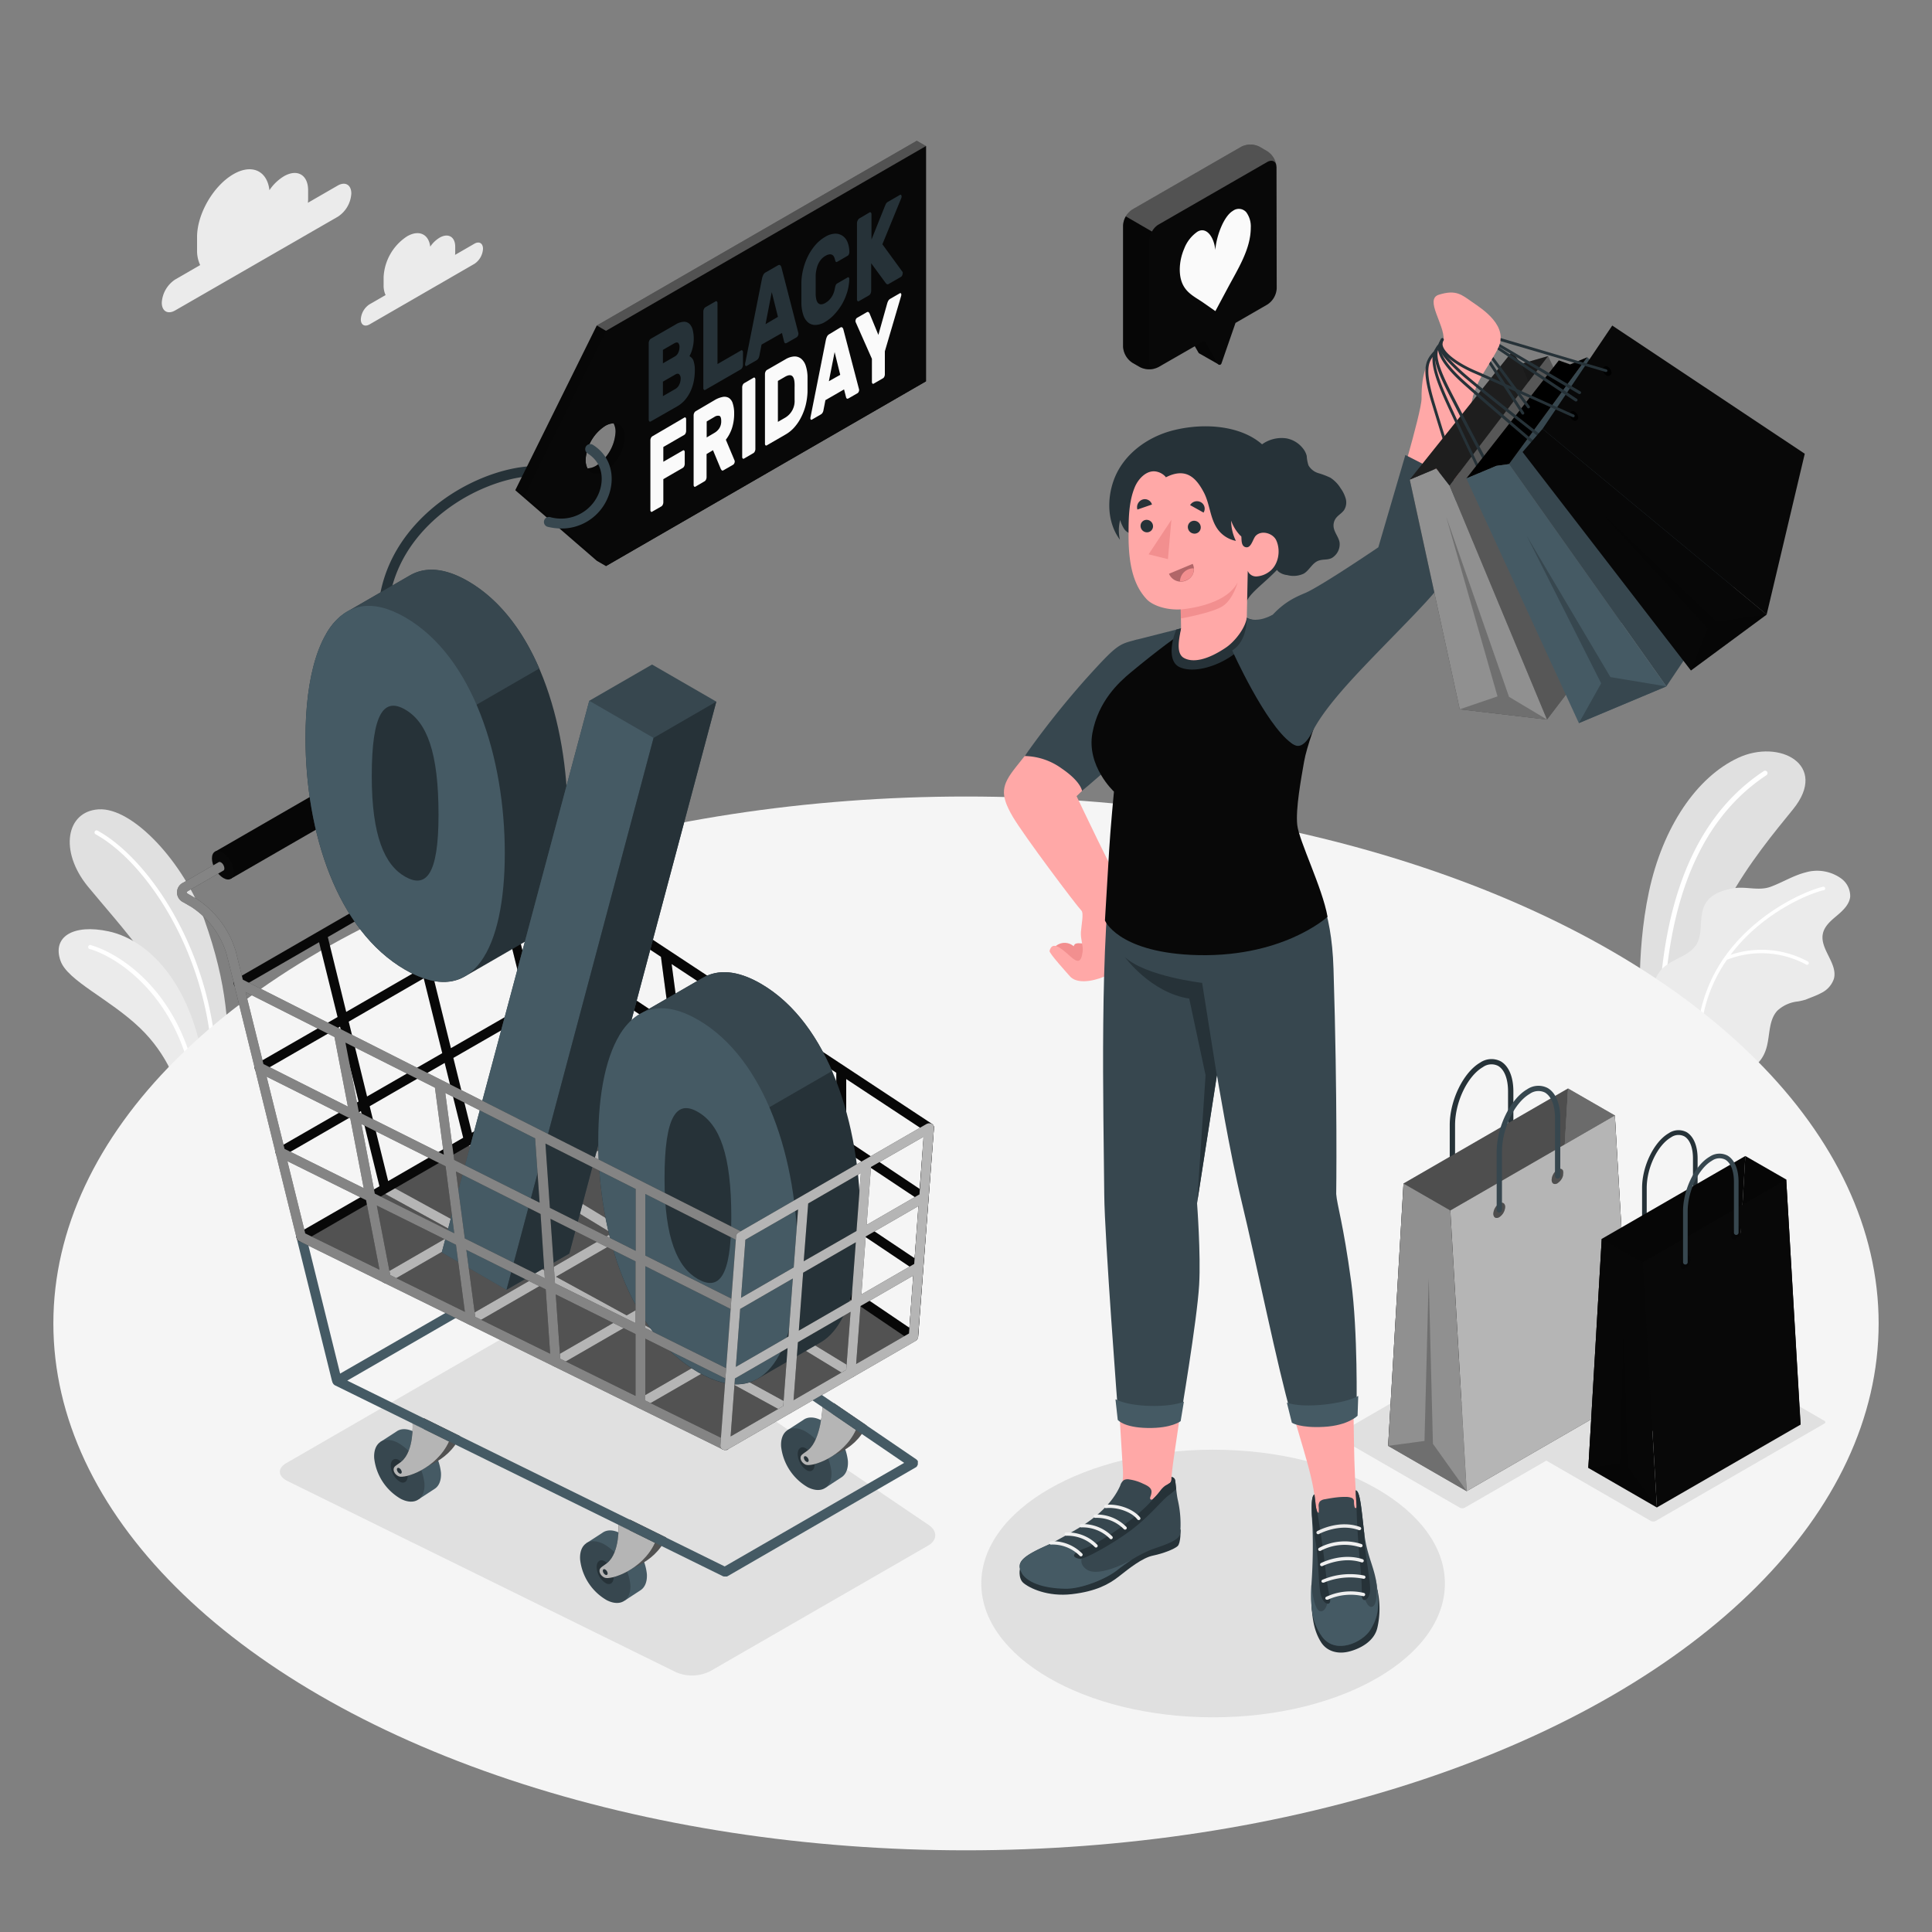 <svg xmlns="http://www.w3.org/2000/svg" viewBox="0 0 500 500"><rect x="0" y="0" width="500" height="500" fill="#808080" stroke="none"/><g id="freepik--Plants--inject-103"><g id="freepik--plants--inject-103"><path d="M424.66,264.41s-1.49-17,2.1-33.7,12.31-29.55,23.05-34.57,23.5,1.82,14.27,13.25-27.34,32.27-27.24,62.05Z" style="fill:#e0e0e0"></path><path d="M430,264.22a.29.29,0,0,1-.13,0,.63.63,0,0,1-.61-.65c1-36.48,13.15-54.75,27.19-64a.63.63,0,0,1,.88.17.64.64,0,0,1-.18.88c-13.85,9.16-25.64,27.06-26.63,63A.63.63,0,0,1,430,264.22Z" style="fill:#fff"></path><path d="M478.83,232.06c-.21,2-1.84,3.56-3.4,4.87s-3.25,2.71-3.67,4.69c-.85,4,3.89,7.7,2.86,11.66a6.35,6.35,0,0,1-3.34,3.73c-1.25.68-2.61,1.12-3.93,1.68a18.2,18.2,0,0,1-2,.48,9.16,9.16,0,0,0-5.38,2.4c-2.19,2.38-1.91,6-2.69,9.16-.94,3.76-3.17,6-8.28,7.75l-16.25-9.38c-5.66-3.89-7.15-12.59-3.13-17.75,2.41-3.11,6.92-3.5,9.2-6.6,2-2.78.86-6.8,2.11-10s4.58-4.33,7.72-4.87,6.48.75,9.55-.37,5.91-2.93,9.08-3.73a10.65,10.65,0,0,1,9.17,1.54A5.64,5.64,0,0,1,478.83,232.06Z" style="fill:#ebebeb"></path><path d="M446.2,247.85a.52.52,0,0,1,.14-.19c8.23-11.66,21.12-17.19,25.47-18.17a.47.47,0,0,1,.55.35.46.46,0,0,1-.35.54c-4.13.93-16.1,6-24.16,16.74a25.19,25.19,0,0,1,20.07,1.74.46.46,0,0,1-.23.84.48.48,0,0,1-.26-.07,24.31,24.31,0,0,0-20.5-1.24,38.18,38.18,0,0,0-6.84,23.53.47.47,0,0,1-.41.47h0a.46.46,0,0,1-.47-.44A39.15,39.15,0,0,1,446.2,247.85Z" style="fill:#fff"></path></g><g id="freepik--plants--inject-103"><path d="M59.07,278.48c.17-12.13-.06-23.32-6.22-40.57-5.16-14.47-18.43-29.07-27.39-28.45-8.35.57-10.2,10.83-2.69,20S46.64,256,47.66,268.59L51,283.17Z" style="fill:#e0e0e0"></path><path d="M55.37,275.41a.54.54,0,0,1-.41-.5c-1.31-28.23-17.07-51.74-30.22-59a.55.55,0,0,1-.21-.73.53.53,0,0,1,.73-.21c13.37,7.35,29.45,31.25,30.77,59.86a.54.54,0,0,1-.51.56Z" style="fill:#fff"></path><path d="M46.89,285.51c-.51-4.25-3.53-12.65-10.68-19.48-7.91-7.57-18.72-12.19-20.55-17.38-2.2-6.24,3.31-9.58,12.43-7.62,11,2.34,23.32,15.07,25.36,40.7Z" style="fill:#ebebeb"></path><path d="M50.23,280.65a.54.54,0,0,1-.4-.43c-4.2-22.39-19.17-32.41-26.5-34.58a.54.54,0,1,1,.31-1c8.1,2.4,23,12.56,27.24,35.42a.53.53,0,0,1-.43.62A.54.54,0,0,1,50.23,280.65Z" style="fill:#fff"></path></g></g><g id="freepik--Floor--inject-103"><ellipse id="freepik--floor--inject-103" cx="250" cy="342.5" rx="236.19" ry="136.36" style="fill:#f5f5f5"></ellipse></g><g id="freepik--Shadows--inject-103"><path id="freepik--Shadow--inject-103" d="M427.21,393.61,396.73,376a.39.39,0,0,1,0-.74l43.62-25.17a1.42,1.42,0,0,1,1.3,0l30.47,17.6a.39.39,0,0,1,0,.74L428.5,393.61A1.4,1.4,0,0,1,427.21,393.61Z" style="fill:#e0e0e0"></path><ellipse id="freepik--shadow--inject-103" cx="313.95" cy="409.81" rx="59.99" ry="34.63" style="fill:#e0e0e0"></ellipse><path id="freepik--shadow--inject-103" d="M377.77,390.17l-31.61-18.26c-.38-.21-.38-.56,0-.77l50.61-29.23a1.5,1.5,0,0,1,1.34,0l31.62,18.26a.41.41,0,0,1,0,.78l-50.61,29.22A1.46,1.46,0,0,1,377.77,390.17Z" style="fill:#e0e0e0"></path><path id="freepik--shadow--inject-103" d="M74.34,383.26,175,432.79a10.5,10.5,0,0,0,8.82-.3L240.19,400c2.39-1.38,2.48-3.76.19-5.31L155.23,337a8.72,8.72,0,0,0-8.47-.3l-72.58,41.9C71.79,379.93,71.86,382,74.34,383.26Z" style="fill:#e0e0e0"></path></g><g id="freepik--Clouds--inject-103"><g id="freepik--clouds--inject-103"><path d="M87.44,48l-7.76,4.48a9,9,0,0,0,.06-1V49.24c0-4-2.81-5.62-6.27-3.62a11.94,11.94,0,0,0-3.74,3.6c-.57-5-4.52-6.91-9.32-4.14C55.23,48.07,51,55.35,51,61.34v3.37a8.79,8.79,0,0,0,.8,3.89l-6.45,3.73a7.7,7.7,0,0,0-3.48,6c0,2.22,1.56,3.12,3.48,2L87.44,56.08a7.67,7.67,0,0,0,3.48-6C90.92,47.83,89.37,46.93,87.44,48Z" style="fill:#ebebeb"></path><path d="M122.76,63.08l-5,2.89a4.89,4.89,0,0,0,.05-.66V63.86c0-2.59-1.82-3.64-4.06-2.34a7.79,7.79,0,0,0-2.41,2.32c-.37-3.25-2.92-4.46-6-2.67a13.38,13.38,0,0,0-6.06,10.5v2.17a5.71,5.71,0,0,0,.51,2.52l-4.16,2.4a5,5,0,0,0-2.25,3.9c0,1.43,1,2,2.25,1.3l27.17-15.69A5,5,0,0,0,125,64.38C125,62.94,124,62.36,122.76,63.08Z" style="fill:#ebebeb"></path></g></g><g id="freepik--Bags--inject-103"><g id="freepik--light-bag--inject-103"><path d="M388.39,274.67a5.2,5.2,0,0,0-5.31.32c-4.35,2.51-7.89,9.77-7.89,16.18v15.11a.69.69,0,1,0,1.38,0V291.17c0-6,3.23-12.7,7.2-15a3.81,3.81,0,0,1,3.93-.32c1.64.95,2.58,3.35,2.58,6.6v15.05a.69.69,0,0,0,1.38,0V282.46C391.66,278.71,390.47,275.87,388.39,274.67Z" style="fill:#263238"></path><polygon points="422.16 361.34 417.93 288.68 405.81 281.7 401.83 349.61 422.16 361.34" style="fill:#080808"></polygon><polygon points="422.16 361.34 417.93 288.68 405.81 281.7 401.83 349.61 422.16 361.34" style="fill:#fff;opacity:0.4"></polygon><polygon points="363.23 306.29 359.25 374.19 401.83 349.61 405.81 281.7 363.23 306.29" style="fill:#080808"></polygon><polygon points="363.23 306.29 359.25 374.19 401.83 349.61 405.81 281.7 363.23 306.29" style="fill:#fff;opacity:0.3"></polygon><polygon points="363.23 306.29 359.25 374.19 401.83 349.61 405.81 281.7 363.23 306.29" style="opacity:0.05"></polygon><polygon points="363.23 306.29 375.35 313.26 379.58 385.92 359.25 374.19 363.23 306.29" style="fill:#080808"></polygon><polygon points="363.23 306.29 375.35 313.26 379.58 385.92 359.25 374.19 363.23 306.29" style="fill:#fff;opacity:0.55"></polygon><polygon points="379.58 385.92 370.84 373.66 369.75 330.83 368.66 372.92 359.25 374.19 379.58 385.92" style="fill:#080808;opacity:0.2"></polygon><polygon points="379.58 385.92 370.84 373.66 369.75 330.83 368.66 372.92 359.25 374.19 379.58 385.92" style="opacity:0.05"></polygon><path d="M417.92,288.68l-42.57,24.58,4.23,72.66,42.58-24.58ZM388,315c-.84.48-1.52.08-1.52-.89a3.35,3.35,0,0,1,1.52-2.63c.84-.49,1.53-.09,1.53.89A3.36,3.36,0,0,1,388,315Zm15.09-8.78c-.84.48-1.52.08-1.52-.89a3.36,3.36,0,0,1,1.53-2.63c.84-.49,1.52-.09,1.52.89A3.36,3.36,0,0,1,403.11,306.18Z" style="fill:#080808"></path><path d="M417.92,288.68l-42.57,24.58,4.23,72.66,42.58-24.58ZM388,315c-.84.48-1.52.08-1.52-.89a3.35,3.35,0,0,1,1.52-2.63c.84-.49,1.53-.09,1.53.89A3.36,3.36,0,0,1,388,315Zm15.09-8.78c-.84.48-1.52.08-1.52-.89a3.36,3.36,0,0,1,1.53-2.63c.84-.49,1.52-.09,1.52.89A3.36,3.36,0,0,1,403.11,306.18Z" style="fill:#fff;opacity:0.7"></path><path d="M400.53,281.58a5.18,5.18,0,0,0-5.3.32c-4.35,2.51-7.89,9.77-7.89,16.18V313.2a.69.69,0,0,0,1.37,0V298.08c0-6,3.23-12.7,7.2-15a3.83,3.83,0,0,1,3.94-.32c1.64,1,2.58,3.35,2.58,6.6v15.05a.69.69,0,0,0,1.37,0V289.37C403.8,285.62,402.61,282.78,400.53,281.58Z" style="fill:#37474f"></path></g><g id="freepik--dark-bag--inject-103"><path d="M436.49,293a4.5,4.5,0,0,0-4.63.28c-3.8,2.19-6.89,8.52-6.89,14.12v13.19a.6.6,0,1,0,1.2,0V307.44c0-5.22,2.82-11.08,6.29-13.09a3.34,3.34,0,0,1,3.43-.27c1.43.82,2.25,2.92,2.25,5.75V313a.6.6,0,0,0,1.2,0V299.83C439.34,296.56,438.3,294.09,436.49,293Z" style="fill:#263238"></path><polygon points="465.96 368.68 462.27 305.26 451.69 299.18 448.22 358.44 465.96 368.68" style="fill:#080808"></polygon><polygon points="465.96 368.68 462.27 305.26 451.69 299.18 448.22 358.44 465.96 368.68" style="opacity:0.2"></polygon><polygon points="414.53 320.63 411.06 379.89 448.22 358.44 451.69 299.18 414.53 320.63" style="fill:#080808"></polygon><polygon points="414.53 320.63 411.06 379.89 448.22 358.44 451.69 299.18 414.53 320.63" style="opacity:0.3"></polygon><polygon points="414.53 320.63 425.11 326.72 428.8 390.13 411.06 379.89 414.53 320.63" style="fill:#080808"></polygon><polygon points="414.53 320.63 425.11 326.72 428.8 390.13 411.06 379.89 414.53 320.63" style="opacity:0.15"></polygon><polygon points="428.8 390.13 421.18 379.43 420.22 342.05 419.27 378.78 411.06 379.89 428.8 390.13" style="opacity:0.15"></polygon><path d="M462.27,305.26l-37.16,21.46,3.69,63.41L466,368.68Zm-26.1,22.94c-.73.42-1.33.07-1.33-.78a3,3,0,0,1,1.33-2.3c.73-.42,1.33-.07,1.33.78A2.91,2.91,0,0,1,436.17,328.2Zm13.17-7.66c-.73.42-1.33.07-1.33-.78a3,3,0,0,1,1.33-2.3c.73-.42,1.33-.07,1.33.78A2.94,2.94,0,0,1,449.34,320.54Z" style="fill:#080808"></path><path d="M447.09,299.07a4.52,4.52,0,0,0-4.63.28c-3.8,2.19-6.89,8.52-6.89,14.12v13.19a.6.6,0,0,0,1.2,0V313.47c0-5.21,2.82-11.08,6.29-13.08a3.32,3.32,0,0,1,3.43-.28c1.43.83,2.25,2.92,2.25,5.76V319a.6.6,0,1,0,1.2,0V305.87C449.94,302.59,448.9,300.12,447.09,299.07Z" style="fill:#37474f"></path></g></g><g id="freepik--Label--inject-103"><g id="freepik--label--inject-103"><path d="M99.22,158.33H99.1a1.29,1.29,0,0,1-1.16-1.41c1.51-15.43,12.22-24.65,18.46-28.77,9.41-6.2,20.85-9,27.83-6.77a1.29,1.29,0,1,1-.78,2.45c-6.18-2-17,.76-25.63,6.48-5.86,3.86-15.91,12.49-17.31,26.86A1.3,1.3,0,0,1,99.22,158.33Z" style="fill:#263238"></path><g id="freepik--label--inject-103"><g id="freepik--label--inject-103"><path d="M237.26,36.43,154.45,84.24l-21.09,42.62,21.09,18.26,2.38,1.37,82.81-47.81V37.8ZM151.56,119a11.16,11.16,0,0,1,5.06-8.77,4.62,4.62,0,0,1,2.18-.67,4.63,4.63,0,0,1,.5,2.21,11.22,11.22,0,0,1-5.06,8.78,4.73,4.73,0,0,1-2.2.67A4.56,4.56,0,0,1,151.56,119Z" style="fill:#080808"></path><path d="M156.83,85.62l-21.09,42.61,21.09,18.26,82.81-47.81V37.8Zm-.21,36.28c-2.81,1.62-5.06.31-5.06-2.92a11.16,11.16,0,0,1,5.06-8.77c2.79-1.61,5.06-.3,5.06,2.92A11.2,11.2,0,0,1,156.62,121.9Z" style="fill:#080808"></path><g style="opacity:0.3"><path d="M161.68,113.13a11.2,11.2,0,0,1-5.06,8.77c-2,1.17-3.77.81-4.58-.7h0a4.64,4.64,0,0,0,2.2-.67,11.22,11.22,0,0,0,5.06-8.78,4.55,4.55,0,0,0-.5-2.19,2.63,2.63,0,0,1,1.91.71A3.92,3.92,0,0,1,161.68,113.13Z"></path></g><g style="opacity:0.3"><polygon points="239.64 37.8 237.26 36.43 154.45 84.24 156.82 85.62 239.64 37.8" style="fill:#fff"></polygon></g><g style="opacity:0.15"><polygon points="156.82 85.62 135.74 128.24 133.36 126.86 154.45 84.24 156.82 85.62"></polygon></g><g style="opacity:0.3"><polygon points="135.74 128.24 156.82 146.49 154.45 145.12 133.36 126.86 135.74 128.24"></polygon></g></g><path d="M145.33,136.78a15.54,15.54,0,0,1-3.66-.46,1.3,1.3,0,0,1,.61-2.52,10.54,10.54,0,0,0,12.63-6c1.34-3.14,1.4-7.77-2.83-10.46a1.3,1.3,0,1,1,1.4-2.19c5.24,3.34,5.69,9.27,3.81,13.67A12.94,12.94,0,0,1,145.33,136.78Z" style="fill:#37474f"></path></g><path d="M168.43,109.06a.29.29,0,0,1-.38,0,.64.64,0,0,1-.16-.49V88.81a1.54,1.54,0,0,1,.16-.68,1.06,1.06,0,0,1,.38-.46L174.82,84a4.41,4.41,0,0,1,2.24-.73,2.06,2.06,0,0,1,1.46.63,3.49,3.49,0,0,1,.78,1.59,9.3,9.3,0,0,1,.24,2.14,9,9,0,0,1-.13,1.62,9.74,9.74,0,0,1-.31,1.31,7,7,0,0,1-.36,1c-.13.27-.23.48-.31.62a2.15,2.15,0,0,1,1.08,1.29,7.7,7.7,0,0,1,.31,2.44,14.58,14.58,0,0,1-.24,2.58,11.72,11.72,0,0,1-.78,2.57,10,10,0,0,1-1.42,2.32,7.72,7.72,0,0,1-2.15,1.8Zm7.42-19.19a1.51,1.51,0,0,0-.31-1.1c-.2-.19-.5-.18-.9,0l-3.08,1.78v3.48l3.08-1.77a2.14,2.14,0,0,0,.9-1A3.24,3.24,0,0,0,175.85,89.87Zm-4.29,12.65,3.28-1.89a2.45,2.45,0,0,0,.95-1.09,3.47,3.47,0,0,0,.36-1.53,1.49,1.49,0,0,0-.36-1.13c-.24-.22-.56-.21-.95,0l-3.28,1.89Z" style="fill:#263238"></path><path d="M191.75,90.71a.29.29,0,0,1,.37,0,.63.63,0,0,1,.16.49v3.24a1.53,1.53,0,0,1-.16.67,1,1,0,0,1-.37.46l-9.19,5.3a.29.29,0,0,1-.38,0,.64.64,0,0,1-.16-.49V80.65a1.5,1.5,0,0,1,.16-.67,1,1,0,0,1,.38-.47l2.6-1.5a.29.29,0,0,1,.37,0,.64.64,0,0,1,.16.49V94.21Z" style="fill:#263238"></path><path d="M201.33,68.67c.27-.15.47-.15.61,0a1.23,1.23,0,0,1,.29.51l4.32,16.75a1.26,1.26,0,0,1,.08.41,1.2,1.2,0,0,1-.13.55.86.86,0,0,1-.3.38l-2.51,1.44c-.26.15-.45.18-.56.07a.75.75,0,0,1-.21-.39l-.55-2.21-5.28,3-.56,2.85a2.57,2.57,0,0,1-.21.63,1.37,1.37,0,0,1-.56.59l-2.5,1.44a.24.24,0,0,1-.31,0,.54.54,0,0,1-.13-.4,2.26,2.26,0,0,1,.08-.51l4.32-21.74a4.21,4.21,0,0,1,.29-.84,1.43,1.43,0,0,1,.61-.69Zm-3.21,15.22L201.33,82l-1.6-6.41Z" style="fill:#263238"></path><path d="M211.1,71.17q0,.4,0,1.11c0,.47,0,1,0,1.46s0,1,0,1.46,0,.84,0,1.1a5.78,5.78,0,0,0,.18,1.24,1.86,1.86,0,0,0,.43.88,1.1,1.1,0,0,0,.76.34,2.12,2.12,0,0,0,1.13-.36,4.18,4.18,0,0,0,1.11-.89,5.13,5.13,0,0,0,1.14-2,8.94,8.94,0,0,0,.23-.93,4,4,0,0,1,.22-.81,1,1,0,0,1,.45-.46l2.6-1.5a.24.24,0,0,1,.31,0,.51.51,0,0,1,.13.4,12.34,12.34,0,0,1-.49,3.22A14.92,14.92,0,0,1,218,78.56,14.72,14.72,0,0,1,216,81.29a10,10,0,0,1-2.43,2,5.08,5.08,0,0,1-2.55.81,2.87,2.87,0,0,1-1.92-.68,4.27,4.27,0,0,1-1.22-1.94,10.41,10.41,0,0,1-.48-2.91c0-.82,0-1.71,0-2.67s0-1.88,0-2.77a15.71,15.71,0,0,1,.47-3.47,16.43,16.43,0,0,1,1.22-3.34,13.9,13.9,0,0,1,1.92-2.9,10,10,0,0,1,2.56-2.13,5.29,5.29,0,0,1,2.43-.81A3.23,3.23,0,0,1,218,61a3.49,3.49,0,0,1,1.32,1.62,7,7,0,0,1,.49,2.65,1.23,1.23,0,0,1-.13.55.73.73,0,0,1-.31.37l-2.6,1.51q-.33.2-.45.06a1.41,1.41,0,0,1-.22-.56,4.1,4.1,0,0,0-.23-.67,1.31,1.31,0,0,0-.42-.53,1.24,1.24,0,0,0-.72-.18,2.54,2.54,0,0,0-1.11.4,4,4,0,0,0-1.13.94,5.1,5.1,0,0,0-.76,1.22,6,6,0,0,0-.43,1.38A8.84,8.84,0,0,0,211.1,71.17Z" style="fill:#263238"></path><path d="M233.61,70.42a.73.73,0,0,1,0,.31,1.19,1.19,0,0,1-.13.54.75.75,0,0,1-.3.38l-3.16,1.82a.48.48,0,0,1-.46.08,1.07,1.07,0,0,1-.35-.31l-3.75-5.11v7.15a1.69,1.69,0,0,1-.16.68,1.06,1.06,0,0,1-.38.46l-2.6,1.5a.3.3,0,0,1-.38,0,.67.67,0,0,1-.15-.49V57.66A1.66,1.66,0,0,1,222,57a1.07,1.07,0,0,1,.38-.46L225,55a.29.29,0,0,1,.38,0,.7.7,0,0,1,.16.49V62L229,53.37c.07-.16.15-.35.26-.57a1.24,1.24,0,0,1,.53-.56l3.1-1.79a.24.24,0,0,1,.31,0,.55.55,0,0,1,.13.4,1.06,1.06,0,0,1-.06.37l-4.91,12Z" style="fill:#263238"></path><path d="M177.09,108.08a.27.27,0,0,1,.34,0,.57.57,0,0,1,.14.44v3a1.36,1.36,0,0,1-.14.61.88.88,0,0,1-.34.42l-5.42,3.13v3.82l5.05-2.91a.27.27,0,0,1,.35,0,.62.62,0,0,1,.14.45v3a1.55,1.55,0,0,1-.14.62,1,1,0,0,1-.35.42L171.67,124v6a1.41,1.41,0,0,1-.15.62.93.93,0,0,1-.34.42l-2.38,1.37a.25.25,0,0,1-.34,0,.57.57,0,0,1-.14-.44v-18a1.4,1.4,0,0,1,.14-.62,1,1,0,0,1,.34-.42Z" style="fill:#fafafa"></path><path d="M184.89,103.58a6.5,6.5,0,0,1,2.14-.85,2.28,2.28,0,0,1,1.6.25,2.53,2.53,0,0,1,1,1.41A8.21,8.21,0,0,1,190,107a12.23,12.23,0,0,1-.56,3.8,10.06,10.06,0,0,1-1.59,3l2.24,5.34a.66.66,0,0,1,.06.27,1.11,1.11,0,0,1-.12.5.79.79,0,0,1-.28.35l-2.47,1.42c-.24.14-.41.15-.51,0a1.34,1.34,0,0,1-.25-.37l-2-4.8-1.66,1v6a1.37,1.37,0,0,1-.15.61.88.88,0,0,1-.34.42L180,125.93a.26.26,0,0,1-.34,0,.58.58,0,0,1-.15-.45v-18a1.4,1.4,0,0,1,.15-.61,1,1,0,0,1,.34-.42Zm-2,9.63,2-1.18a3.84,3.84,0,0,0,1.26-1.18,3.33,3.33,0,0,0,.5-1.9c0-.78-.17-1.23-.5-1.33a1.61,1.61,0,0,0-1.26.28l-2,1.18Z" style="fill:#fafafa"></path><path d="M192.57,118.67a.27.27,0,0,1-.34,0,.58.58,0,0,1-.15-.45v-18a1.41,1.41,0,0,1,.15-.62,1,1,0,0,1,.34-.42L195,97.77a.26.26,0,0,1,.34,0,.61.61,0,0,1,.15.45v18a1.37,1.37,0,0,1-.15.61.88.88,0,0,1-.34.42Z" style="fill:#fafafa"></path><path d="M203.26,93a5,5,0,0,1,2.29-.75,2.7,2.7,0,0,1,1.78.58,3.89,3.89,0,0,1,1.18,1.78,9.75,9.75,0,0,1,.48,2.87c0,.38,0,.73,0,1.06v1.85c0,.32,0,.67,0,1a16.87,16.87,0,0,1-.47,3.42,14.53,14.53,0,0,1-1.16,3.12,12.24,12.24,0,0,1-1.74,2.61,9,9,0,0,1-2.27,1.88l-4.89,2.83a.27.27,0,0,1-.34,0,.58.58,0,0,1-.15-.45v-18a1.41,1.41,0,0,1,.15-.62.93.93,0,0,1,.34-.42Zm2.38,6.3c-.08-2.1-.9-2.69-2.47-1.79l-1.85,1.07v10.6l1.94-1.12a5,5,0,0,0,2.38-4.58c0-.39,0-.76,0-1.11v-2C205.65,100,205.65,99.65,205.64,99.27Z" style="fill:#fafafa"></path><path d="M217.45,84.78c.24-.14.42-.14.55,0a.92.92,0,0,1,.26.46l4,15.29a1.36,1.36,0,0,1,.08.38,1.15,1.15,0,0,1-.12.5.75.75,0,0,1-.28.34l-2.29,1.32q-.36.21-.51.06a.64.64,0,0,1-.19-.35l-.51-2-4.82,2.78-.51,2.61a1.8,1.8,0,0,1-.19.57,1.23,1.23,0,0,1-.51.53l-2.28,1.32a.22.22,0,0,1-.29,0,.52.52,0,0,1-.11-.36,2.12,2.12,0,0,1,.07-.46l3.95-19.86a3.61,3.61,0,0,1,.26-.76,1.36,1.36,0,0,1,.55-.63Zm-2.94,13.88L217.45,97,216,91.12Z" style="fill:#fafafa"></path><path d="M229,96.87a1.36,1.36,0,0,1-.14.61.84.84,0,0,1-.35.42l-2.37,1.37a.26.26,0,0,1-.34,0,.6.6,0,0,1-.15-.45V92.86l-4.18-9.44a.71.71,0,0,1-.07-.32,1.13,1.13,0,0,1,.11-.5.82.82,0,0,1,.28-.34l2.49-1.43c.24-.14.42-.15.54,0a.91.91,0,0,1,.22.29l2.28,5.55,2.3-8.19a3,3,0,0,1,.22-.55,1.34,1.34,0,0,1,.54-.59l2.48-1.43a.21.21,0,0,1,.28,0,.46.46,0,0,1,.12.36,1.3,1.3,0,0,1-.07.4L229,90.92Z" style="fill:#fafafa"></path></g></g><g id="freepik--Cart--inject-103"><g id="freepik--shopping-cart--inject-103"><path d="M167.41,407.35a13.91,13.91,0,0,0-6.92-10.56c-1.88-1-3.52-.9-4.63-.07h0l-4.12,2.67,9.91,14.85,4.08-2.66h0C166.87,410.86,167.53,409.4,167.41,407.35Z" style="fill:#455a64"></path><path d="M156.22,399.58a13.91,13.91,0,0,1,6.92,10.56c.23,4-2.5,5.81-6.09,4a13.93,13.93,0,0,1-6.92-10.56C149.9,399.56,152.63,397.77,156.22,399.58Z" style="fill:#37474f"></path><path d="M154.43,405.75c-.09-1.57.83-2.35,2-1.74a5.14,5.14,0,0,1,2.37,4c.09,1.57-.83,2.35-2,1.73A5.1,5.1,0,0,1,154.43,405.75Z" style="fill:#263238"></path><path d="M163,393.25s.69,6.4-2.6,9.14c-.62.51-1.29.88-1.67,1.24-.83.78-.18,2.09.92,2.6,1.59.74,9.6-1.28,12.78-8.32Z" style="fill:#080808"></path><path d="M163,393.25s.69,6.4-2.6,9.14c-.62.51-1.29.88-1.67,1.24-.83.78-.18,2.09.92,2.6,1.59.74,9.6-1.28,12.78-8.32Z" style="fill:#fff;opacity:0.3"></path><path d="M160.07,394.63s.41,7.08-2.88,9.82c-.62.51-1.29.89-1.67,1.25-.83.77-.18,2.08.91,2.59,1.6.74,9.89-2,13.07-9Z" style="fill:#080808"></path><path d="M160.07,394.63s.41,7.08-2.88,9.82c-.62.51-1.29.89-1.67,1.25-.83.77-.18,2.08.91,2.59,1.6.74,9.89-2,13.07-9Z" style="fill:#fff;opacity:0.7"></path><path d="M156.6,406.16a1.36,1.36,0,0,1,.66,1c0,.39-.24.56-.59.39a1.36,1.36,0,0,1-.66-1C156,406.16,156.25,406,156.6,406.16Z" style="fill:#263238"></path><path d="M114.12,381.13a13.91,13.91,0,0,0-6.92-10.56c-1.88-.95-3.52-.9-4.63-.07h0l-4.12,2.67L108.36,388l4.08-2.66h0C113.58,384.64,114.24,383.18,114.12,381.13Z" style="fill:#455a64"></path><path d="M102.93,373.36a13.93,13.93,0,0,1,6.92,10.56c.23,4-2.5,5.81-6.09,4a13.91,13.91,0,0,1-6.92-10.56C96.61,373.34,99.34,371.55,102.93,373.36Z" style="fill:#37474f"></path><path d="M101.14,379.53c-.09-1.57.83-2.35,2-1.73a5.1,5.1,0,0,1,2.37,3.95c.09,1.57-.83,2.35-2,1.74A5.14,5.14,0,0,1,101.14,379.53Z" style="fill:#263238"></path><path d="M109.66,367s.69,6.4-2.6,9.14c-.62.52-1.28.89-1.67,1.25-.83.77-.18,2.08.92,2.59,1.59.74,9.6-1.28,12.78-8.32Z" style="fill:#080808"></path><path d="M109.66,367s.69,6.4-2.6,9.14c-.62.52-1.28.89-1.67,1.25-.83.77-.18,2.08.92,2.59,1.59.74,9.6-1.28,12.78-8.32Z" style="fill:#fff;opacity:0.3"></path><path d="M106.78,368.41s.41,7.08-2.88,9.82c-.62.52-1.29.89-1.67,1.25-.83.77-.18,2.08.92,2.59,1.59.74,9.88-2,13.06-9Z" style="fill:#080808"></path><path d="M106.78,368.41s.41,7.08-2.88,9.82c-.62.52-1.29.89-1.67,1.25-.83.77-.18,2.08.92,2.59,1.59.74,9.88-2,13.06-9Z" style="fill:#fff;opacity:0.7"></path><path d="M103.31,379.94a1.36,1.36,0,0,1,.66,1c0,.38-.24.55-.59.38a1.36,1.36,0,0,1-.66-1C102.7,379.94,103,379.77,103.31,379.94Z" style="fill:#263238"></path><path d="M173.54,346.83a14,14,0,0,0-6.92-10.56c-1.89-.95-3.53-.9-4.64-.07h0l-4.11,2.67,9.91,14.85,4.07-2.66h0C173,350.34,173.65,348.88,173.54,346.83Z" style="fill:#455a64"></path><path d="M162.35,339.06a14,14,0,0,1,6.92,10.56c.22,4-2.51,5.81-6.1,4a14,14,0,0,1-6.92-10.57C156,339,158.75,337.25,162.35,339.06Z" style="fill:#37474f"></path><path d="M160.56,345.23c-.09-1.57.82-2.35,2-1.74a5.13,5.13,0,0,1,2.36,4c.09,1.57-.82,2.35-2,1.73A5.07,5.07,0,0,1,160.56,345.23Z" style="fill:#263238"></path><path d="M169.87,331.8s-.11,7.33-3.39,10.07c-.62.51-1.29.88-1.68,1.24-.83.78-.17,2.09.92,2.6,1.59.74,9.48-1,12.66-8.1Z" style="fill:#080808"></path><path d="M169.87,331.8s-.11,7.33-3.39,10.07c-.62.51-1.29.88-1.68,1.24-.83.78-.17,2.09.92,2.6,1.59.74,9.48-1,12.66-8.1Z" style="fill:#fff;opacity:0.3"></path><path d="M167,332.86s-.37,8.33-3.65,11.07c-.62.51-1.29.88-1.68,1.24-.83.78-.18,2.09.92,2.6,1.59.74,9.88-2,13.06-9Z" style="fill:#080808"></path><path d="M167,332.86s-.37,8.33-3.65,11.07c-.62.51-1.29.88-1.68,1.24-.83.78-.18,2.09.92,2.6,1.59.74,9.88-2,13.06-9Z" style="fill:#fff;opacity:0.7"></path><path d="M162.72,345.64a1.34,1.34,0,0,1,.66,1c0,.39-.24.56-.58.39a1.37,1.37,0,0,1-.67-1C162.11,345.64,162.37,345.47,162.72,345.64Z" style="fill:#263238"></path><path d="M219.44,378.11a14,14,0,0,0-6.92-10.56c-1.89-.95-3.53-.9-4.64-.06h0l-4.11,2.66L213.68,385l4.07-2.66h0C218.89,381.63,219.55,380.17,219.44,378.11Z" style="fill:#455a64"></path><path d="M208.25,370.34a14,14,0,0,1,6.92,10.57c.23,4-2.5,5.8-6.1,4a14,14,0,0,1-6.92-10.56C201.93,370.32,204.66,368.53,208.25,370.34Z" style="fill:#37474f"></path><path d="M206.46,376.51c-.09-1.57.82-2.35,2-1.73a5.07,5.07,0,0,1,2.36,4c.09,1.58-.82,2.35-2,1.74A5.13,5.13,0,0,1,206.46,376.51Z" style="fill:#263238"></path><path d="M215.78,363.09s-.12,7.32-3.4,10.06c-.62.52-1.29.89-1.67,1.25-.84.78-.18,2.08.91,2.59,1.59.74,9.48-1.05,12.66-8.09Z" style="fill:#080808"></path><path d="M215.78,363.09s-.12,7.32-3.4,10.06c-.62.52-1.29.89-1.67,1.25-.84.78-.18,2.08.91,2.59,1.59.74,9.48-1.05,12.66-8.09Z" style="fill:#fff;opacity:0.3"></path><path d="M212.87,364.15s-.37,8.32-3.65,11.06c-.62.52-1.29.89-1.67,1.25-.84.78-.18,2.08.91,2.59,1.59.74,9.88-2,13.06-9Z" style="fill:#080808"></path><path d="M212.87,364.15s-.37,8.32-3.65,11.06c-.62.52-1.29.89-1.67,1.25-.84.78-.18,2.08.91,2.59,1.59.74,9.88-2,13.06-9Z" style="fill:#fff;opacity:0.7"></path><path d="M208.62,376.92a1.37,1.37,0,0,1,.67,1c0,.38-.24.56-.59.38a1.34,1.34,0,0,1-.66-1C208,376.92,208.28,376.75,208.62,376.92Z" style="fill:#263238"></path><path d="M237.55,378.23a1.46,1.46,0,0,0-.07-.19l0,0c0-.06-.1-.11-.15-.17a1.7,1.7,0,0,0-.19-.19l0,0-85.32-58.15-.17-.07a1.22,1.22,0,0,0-.24-.1,1.1,1.1,0,0,0-.25,0,1.77,1.77,0,0,0-.23,0,.89.89,0,0,0-.26.09.58.58,0,0,0-.17.06L86.59,356.31a1.29,1.29,0,0,0,.08,2.2L187.1,407.93l.16.06.09,0a1.54,1.54,0,0,0,.3,0h0A1.26,1.26,0,0,0,188,408l.11,0,.19-.08L237,379.75l0,0a1,1,0,0,0,.29-.25l.06-.07,0,0c0-.05,0-.11.07-.16a1.28,1.28,0,0,0,.11-.27,1.48,1.48,0,0,0,0-.21.76.76,0,0,0,0-.26A2.17,2.17,0,0,0,237.55,378.23Zm-50,27.16L89.87,357.3,151,322l83,56.59Z" style="fill:#455a64"></path><path d="M87.12,358.26a1.25,1.25,0,0,1-1.22-.95l-9.14-36.93a1.25,1.25,0,1,1,2.43-.6l9.14,36.94a1.25,1.25,0,0,1-.91,1.51Z" style="fill:#455a64"></path><path d="M151.09,321.73a1.26,1.26,0,0,1-1.22-1l-8.12-37.93a1.24,1.24,0,0,1,1-1.48,1.25,1.25,0,0,1,1.48,1l8.13,37.93a1.26,1.26,0,0,1-1.23,1.51Z" style="fill:#455a64"></path><polygon points="77.98 320.08 187.65 374.02 236.4 345.88 142.97 282.55 77.98 320.08" style="fill:#080808"></polygon><polygon points="77.98 320.08 187.65 374.02 236.4 345.88 142.97 282.55 77.98 320.08" style="fill:#fff;opacity:0.3"></polygon><path d="M220.8,354.19l-18-10.94,15.51-9a1.25,1.25,0,0,0-1.25-2.16l-16.69,9.63-17.34-10.55,16.59-9.58a1.25,1.25,0,1,0-1.25-2.17l-17.77,10.26-17.34-10.55L181,309a1.25,1.25,0,0,0-1.25-2.16l-18.86,10.89-17.34-10.56,18.76-10.83a1.25,1.25,0,0,0-1.25-2.17l-19.94,11.52L122,294a1.25,1.25,0,0,0-1.31,2.14l18,10.94-18.14,10.48-20.24-11.08a1.25,1.25,0,1,0-1.2,2.2L117.94,319,99.29,329.78a1.25,1.25,0,0,0,.62,2.34,1.32,1.32,0,0,0,.63-.17l20-11.53,18.28,10-17.57,10.14a1.25,1.25,0,0,0,.63,2.33,1.27,1.27,0,0,0,.62-.16l18.89-10.91,18.29,10-16.49,9.52a1.25,1.25,0,0,0,.62,2.33,1.22,1.22,0,0,0,.63-.17l17.8-10.28,18.29,10-15.41,8.9a1.25,1.25,0,0,0,.63,2.33,1.16,1.16,0,0,0,.62-.17l16.72-9.65,20.24,11.07a1.2,1.2,0,0,0,.6.16,1.27,1.27,0,0,0,1.1-.65,1.25,1.25,0,0,0-.5-1.7l-18.9-10.35,14.76-8.52,19.14,11.65a1.2,1.2,0,0,0,.65.19,1.27,1.27,0,0,0,1.07-.6A1.26,1.26,0,0,0,220.8,354.19ZM141.33,329,123,319l18-10.4,17.33,10.56Zm20.85,11.42-18.28-10,16.93-9.78,17.33,10.56ZM183,351.79l-18.28-10,15.84-9.15,17.34,10.56Z" style="fill:#080808"></path><path d="M220.8,354.19l-18-10.94,15.51-9a1.25,1.25,0,0,0-1.25-2.16l-16.69,9.63-17.34-10.55,16.59-9.58a1.25,1.25,0,1,0-1.25-2.17l-17.77,10.26-17.34-10.55L181,309a1.25,1.25,0,0,0-1.25-2.16l-18.86,10.89-17.34-10.56,18.76-10.83a1.25,1.25,0,0,0-1.25-2.17l-19.94,11.52L122,294a1.25,1.25,0,0,0-1.31,2.14l18,10.94-18.14,10.48-20.24-11.08a1.25,1.25,0,1,0-1.2,2.2L117.94,319,99.29,329.78a1.25,1.25,0,0,0,.62,2.34,1.32,1.32,0,0,0,.63-.17l20-11.53,18.28,10-17.57,10.14a1.25,1.25,0,0,0,.63,2.33,1.27,1.27,0,0,0,.62-.16l18.89-10.91,18.29,10-16.49,9.52a1.25,1.25,0,0,0,.62,2.33,1.22,1.22,0,0,0,.63-.17l17.8-10.28,18.29,10-15.41,8.9a1.25,1.25,0,0,0,.63,2.33,1.16,1.16,0,0,0,.62-.17l16.72-9.65,20.24,11.07a1.2,1.2,0,0,0,.6.16,1.27,1.27,0,0,0,1.1-.65,1.25,1.25,0,0,0-.5-1.7l-18.9-10.35,14.76-8.52,19.14,11.65a1.2,1.2,0,0,0,.65.19,1.27,1.27,0,0,0,1.07-.6A1.26,1.26,0,0,0,220.8,354.19ZM141.33,329,123,319l18-10.4,17.33,10.56Zm20.85,11.42-18.28-10,16.93-9.78,17.33,10.56ZM183,351.79l-18.28-10,15.84-9.15,17.34,10.56Z" style="fill:#fff;opacity:0.7"></path><path d="M144.05,281.93a1.25,1.25,0,0,0-1.71-.46l-20.22,11.68-4.79-19.36,20.85-12a1.25,1.25,0,1,0-1.25-2.17L116.7,271.26l-4.79-19.36,20.85-12a1.25,1.25,0,1,0-1.25-2.17l-20.22,11.68L106.5,230l20.85-12a1.25,1.25,0,0,0-1.25-2.17l-65,37.53a1.25,1.25,0,0,0,.62,2.33,1.29,1.29,0,0,0,.63-.17l20.22-11.68,4.79,19.37-20.85,12a1.25,1.25,0,0,0,.63,2.33,1.19,1.19,0,0,0,.62-.17L88,265.7l4.79,19.37-20.85,12a1.24,1.24,0,0,0-.46,1.7,1.25,1.25,0,0,0,1.08.63,1.32,1.32,0,0,0,.63-.17l20.22-11.68L98.2,307,77.35,319a1.26,1.26,0,0,0-.46,1.71,1.24,1.24,0,0,0,1.71.46l65-37.52A1.25,1.25,0,0,0,144.05,281.93ZM84.84,242.51l19.4-11.2L109,250.67l-19.4,11.21Zm5.41,21.89,19.41-11.2,4.79,19.36L95,283.77Zm10.21,41.26-4.79-19.37,19.41-11.2,4.79,19.36Z" style="fill:#080808"></path><path d="M237.62,346a.19.19,0,0,0,0-.07L241.7,292a.81.81,0,0,0,0-.16,1.17,1.17,0,0,0,0-.26,1,1,0,0,0-.09-.22.82.82,0,0,0-.12-.2.77.77,0,0,0-.18-.18,1.31,1.31,0,0,0-.11-.12L127.81,216.07,126,208.59a24.81,24.81,0,0,0-10.19-13.54l-2.08-1.2a7,7,0,0,0-6.44,0l-9.69,5.6a1.25,1.25,0,1,0,1.25,2.16L108.5,196a4.49,4.49,0,0,1,4,0l2.07,1.2a22.25,22.25,0,0,1,9,12l1.87,7.57a1.25,1.25,0,0,0,.17.68l16.19,65.41a1.28,1.28,0,0,0,.14.34s0,0,0,.05h0s.06.06.08.1a1.45,1.45,0,0,0,.22.21l0,0,93.42,63.32.09,0,.12.06a1.35,1.35,0,0,0,.33.09l.07,0h.1a1.47,1.47,0,0,0,.41-.07l.09,0a1.36,1.36,0,0,0,.34-.21l0,0a.93.93,0,0,0,.16-.18.41.41,0,0,0,0-.08.72.72,0,0,0,.1-.24A.79.79,0,0,0,237.62,346ZM176.53,269.8l18.58,12.36,1.14,16.38L178.8,286.83ZM176,285l-17.31-11.61-3.4-17.66L173.76,268Zm21.71-1.06,18.72,12.45V312.1l-17.58-11.79Zm-.22-3.15-1.13-16.41,20.07,13.25v15.75ZM194.9,279,176.09,266.5l-2.27-17,19.94,13.16Zm-21.58-14.35-18.66-12.41-3.4-17.68,19.79,13.06Zm-21.58-14.35L133.23,238l-4.53-18.31,19.64,13Zm.66,3.44,3.4,17.65-17.15-11.5-4.53-18.3Zm4.06,21.11,3.4,17.63-15.79-10.7-4.53-18.28Zm2.93,2,17.08,11.46,2.26,17-15.95-10.81Zm19.85,13.32,17.23,11.56,1.13,16.37-16.09-10.91Zm19.86,13.32,17.36,11.66v15.73l-16.23-11ZM219,316.79l17.49,11.74-1.14,15.1L219,332.55Zm0-3V298l18.84,12.53-1.13,15.11ZM219,295V279.25l20.2,13.32L238,307.69Z" style="fill:#080808"></path><path d="M237.62,346a.19.19,0,0,0,0-.07L241.7,292a.81.81,0,0,0,0-.16,1.17,1.17,0,0,0,0-.26,1,1,0,0,0-.09-.22.82.82,0,0,0-.12-.2.77.77,0,0,0-.18-.18,1.31,1.31,0,0,0-.11-.12L127.81,216.07,126,208.59a24.81,24.81,0,0,0-10.19-13.54l-2.08-1.2a7,7,0,0,0-6.44,0l-9.69,5.6a1.25,1.25,0,1,0,1.25,2.16L108.5,196a4.49,4.49,0,0,1,4,0l2.07,1.2a22.25,22.25,0,0,1,9,12l1.87,7.57a1.25,1.25,0,0,0,.17.68l16.19,65.41a1.28,1.28,0,0,0,.14.34s0,0,0,.05h0s.06.06.08.1a1.45,1.45,0,0,0,.22.21l0,0,93.42,63.32.09,0,.12.06a1.35,1.35,0,0,0,.33.09l.07,0h.1a1.47,1.47,0,0,0,.41-.07l.09,0a1.36,1.36,0,0,0,.34-.21l0,0a.93.93,0,0,0,.16-.18.41.41,0,0,0,0-.08.72.72,0,0,0,.1-.24A.79.79,0,0,0,237.62,346ZM176.53,269.8l18.58,12.36,1.14,16.38L178.8,286.83ZM176,285l-17.31-11.61-3.4-17.66L173.76,268Zm21.71-1.06,18.72,12.45V312.1l-17.58-11.79Zm-.22-3.15-1.13-16.41,20.07,13.25v15.75ZM194.9,279,176.09,266.5l-2.27-17,19.94,13.16Zm-21.58-14.35-18.66-12.41-3.4-17.68,19.79,13.06Zm-21.58-14.35L133.23,238l-4.53-18.31,19.64,13Zm.66,3.44,3.4,17.65-17.15-11.5-4.53-18.3Zm4.06,21.11,3.4,17.63-15.79-10.7-4.53-18.28Zm2.93,2,17.08,11.46,2.26,17-15.95-10.81Zm19.85,13.32,17.23,11.56,1.13,16.37-16.09-10.91Zm19.86,13.32,17.36,11.66v15.73l-16.23-11ZM219,316.79l17.49,11.74-1.14,15.1L219,332.55Zm0-3V298l18.84,12.53-1.13,15.11ZM219,295V279.25l20.2,13.32L238,307.69Z" style="opacity:0.15"></path><path d="M59.7,227.44l-4.07-7L98.3,195.81l0,0a1.91,1.91,0,0,1,2.19.08,6.35,6.35,0,0,1,2.87,5,1.91,1.91,0,0,1-1,1.94l0,0Z" style="fill:#080808"></path><path d="M59.7,227.44l-4.07-7L98.3,195.81l0,0a1.91,1.91,0,0,1,2.19.08,6.35,6.35,0,0,1,2.87,5,1.91,1.91,0,0,1-1,1.94l0,0Z" style="opacity:0.25"></path><path d="M55.63,220.4c1.07-.61,2.85.46,4,2.41s1.17,4,.1,4.63-2.85-.46-4-2.4S54.57,221,55.63,220.4Z" style="fill:#080808"></path><g id="freepik----inject-103"><path d="M121.1,150.42c-6.11-3.52-11.1-3.74-15-1.49-2.84,1.63-13.6,7.87-16.25,9.39-7.25,4.16-10.78,16.8-10.78,32.66,0,24.42,8.12,49.76,25.79,60,6.38,3.68,11.51,4,15.45,1.72,2.84-1.63,13.64-7.88,16.29-9.41,7-4.06,10.3-16.25,10.3-31.87C146.89,187,138.76,160.62,121.1,150.42Z" style="fill:#263238"></path><path d="M139.57,173c-4.22-9.79-10.33-17.92-18.47-22.62-6.11-3.52-11.1-3.74-15-1.49-2.84,1.63-13.6,7.87-16.25,9.39a15.41,15.41,0,0,0-5.43,5.77l35.33,20.4Z" style="fill:#37474f"></path><path d="M104.85,250.94c-17.67-10.2-25.79-35.54-25.79-60s8.38-41.23,25.79-31.18c17.67,10.2,25.79,36.54,25.79,61S122.65,261.21,104.85,250.94Z" style="fill:#455a64"></path><path d="M104.85,183.63c-5.42-3.13-8.64.77-8.64,17.25,0,15.48,3.35,23,8.64,26s8.64-.17,8.64-16C113.49,194.77,110.52,186.91,104.85,183.63Z" style="fill:#263238"></path><polygon points="185.38 181.58 168.75 171.98 152.5 181.36 114.33 324.12 131.09 333.8 147.34 324.42 185.38 181.58" style="fill:#37474f"></polygon><polygon points="169.14 190.97 131.09 333.8 114.33 324.12 152.5 181.36 169.14 190.97" style="fill:#455a64"></polygon><polygon points="185.38 181.58 169.14 190.97 131.09 333.8 147.34 324.42 185.38 181.58" style="fill:#263238"></polygon><path d="M196.86,254.56c-6.1-3.52-11.09-3.74-15-1.49-2.84,1.63-13.6,7.87-16.25,9.39-7.25,4.16-10.78,16.8-10.78,32.66,0,24.42,8.12,49.76,25.79,60,6.38,3.68,11.5,4,15.45,1.72l16.29-9.41c7-4.06,10.3-16.25,10.3-31.87C222.66,291.1,214.53,264.76,196.86,254.56Z" style="fill:#263238"></path><path d="M215.34,277.18c-4.23-9.79-10.34-17.92-18.48-22.62-6.1-3.52-11.09-3.74-15-1.49-2.84,1.63-13.6,7.87-16.25,9.39a15.43,15.43,0,0,0-5.44,5.77l35.34,20.4Z" style="fill:#37474f"></path><path d="M180.62,355.08c-17.67-10.2-25.79-35.54-25.79-60s8.38-41.23,25.79-31.18c17.66,10.21,25.79,36.54,25.79,61S198.41,365.35,180.62,355.08Z" style="fill:#455a64"></path><path d="M180.62,287.77c-5.42-3.13-8.64.77-8.64,17.25,0,15.49,3.35,23,8.64,26s8.64-.17,8.64-16.05C189.26,298.91,186.29,291.05,180.62,287.77Z" style="fill:#263238"></path></g><path d="M193,320.17a1.35,1.35,0,0,0-.06-.49,1.18,1.18,0,0,0-.11-.19.8.8,0,0,0-.13-.22,1.15,1.15,0,0,0-.38-.31h0l-.61-.3h0l-57.62-29.12-71.24-36L61,246.11a24.8,24.8,0,0,0-10.18-13.53l-2.08-1.2c-.36-.21-.44-.38-.45-.42s.09-.21.45-.41l9.08-5.25h0c.33-.19.32-.83,0-1.43s-.89-.93-1.22-.74l-9.09,5.25a2.81,2.81,0,0,0,0,5.16l2.08,1.21a22.27,22.27,0,0,1,9,12l2,7.88,0,.1v0L76,317.34l.75,3h0l0,.05a.46.46,0,0,0,.07.16,1,1,0,0,0,.12.23.1.1,0,0,0,0,.05.76.76,0,0,0,.09.09,1.08,1.08,0,0,0,.24.18.28.28,0,0,0,.08.06L187.1,375.14a1.09,1.09,0,0,0,.42.11h.14l.11,0a1.66,1.66,0,0,0,.22,0h0l0,0,.09,0,.11,0h0l.17-.12.08-.08a1,1,0,0,0,.25-.33h0a1.36,1.36,0,0,0,.12-.45v0h0l1.35-18h0l1.36-18h0l1.35-18Zm-28.49-12.46v16l-22.2-11.12-1.15-16.64ZM141,330.81,120.29,320.5,118,303.18l21.9,11Zm-2.51-36.2,1.16,16.64-22.1-11.07-2.31-17.32Zm-20.93,24.55L97,308.91l-3.47-18,21.79,10.92Zm-5-37.67,2.31,17.34-22-11-3.47-18Zm-49-24.73,23,11.62,3.47,18-21.85-11ZM69,278.64l21.66,10.85,3.47,18L73.64,297.33Zm10,40.57-4.62-18.7L94.74,310.6l3.47,18ZM101,330l-3.47-18L118,322.15l2.31,17.35Zm22,10.81-2.31-17.34,20.54,10.21,1.15,16.66Zm19.47-25.38,22,11v16L143.63,332.1ZM145,351.64,143.83,335l20.64,10.25v16Zm41.56,20.44L167,362.45v-16l20.73,10.3Zm1.36-18L167,343.69v-16l22.08,11.07Zm1.35-18L167,324.93V309l23.43,11.84Z" style="fill:#080808"></path><path d="M193,320.17a1.35,1.35,0,0,0-.06-.49,1.18,1.18,0,0,0-.11-.19.8.8,0,0,0-.13-.22,1.15,1.15,0,0,0-.38-.31h0l-.61-.3h0l-57.62-29.12-71.24-36L61,246.11a24.8,24.8,0,0,0-10.18-13.53l-2.08-1.2c-.36-.21-.44-.38-.45-.42s.09-.21.45-.41l9.08-5.25h0c.33-.19.32-.83,0-1.43s-.89-.93-1.22-.74l-9.09,5.25a2.81,2.81,0,0,0,0,5.16l2.08,1.21a22.27,22.27,0,0,1,9,12l2,7.88,0,.1v0L76,317.34l.75,3h0l0,.05a.46.46,0,0,0,.07.16,1,1,0,0,0,.12.23.1.1,0,0,0,0,.05.76.76,0,0,0,.09.09,1.08,1.08,0,0,0,.24.18.28.28,0,0,0,.08.06L187.1,375.14a1.09,1.09,0,0,0,.42.11h.14l.11,0a1.66,1.66,0,0,0,.22,0h0l0,0,.09,0,.11,0h0l.17-.12.08-.08a1,1,0,0,0,.25-.33h0a1.36,1.36,0,0,0,.12-.45v0h0l1.35-18h0l1.36-18h0l1.35-18Zm-28.49-12.46v16l-22.2-11.12-1.15-16.64ZM141,330.81,120.29,320.5,118,303.18l21.9,11Zm-2.51-36.2,1.16,16.64-22.1-11.07-2.31-17.32Zm-20.93,24.55L97,308.91l-3.47-18,21.79,10.92Zm-5-37.67,2.31,17.34-22-11-3.47-18Zm-49-24.73,23,11.62,3.47,18-21.85-11ZM69,278.64l21.66,10.85,3.47,18L73.64,297.33Zm10,40.57-4.62-18.7L94.74,310.6l3.47,18ZM101,330l-3.47-18L118,322.15l2.31,17.35Zm22,10.81-2.31-17.34,20.54,10.21,1.15,16.66Zm19.47-25.38,22,11v16L143.63,332.1ZM145,351.64,143.83,335l20.64,10.25v16Zm41.56,20.44L167,362.45v-16l20.73,10.3Zm1.36-18L167,343.69v-16l22.08,11.07Zm1.35-18L167,324.93V309l23.43,11.84Z" style="fill:#fff;opacity:0.5"></path><path d="M241.69,291.91a1.07,1.07,0,0,0,0-.25,1.55,1.55,0,0,0-.08-.23s0-.08,0-.12a.34.34,0,0,0-.08-.09.69.69,0,0,0-.16-.18.9.9,0,0,0-.19-.15l-.2-.1a1,1,0,0,0-.25-.07.45.45,0,0,0-.11,0s-.08,0-.12,0a.91.91,0,0,0-.23,0,1,1,0,0,0-.29.1l-.08,0L191.09,319l-.07.07a1,1,0,0,0-.22.19,1,1,0,0,0-.13.16,1.47,1.47,0,0,0-.1.22.72.72,0,0,0-.07.25.29.29,0,0,0,0,.1l-4.06,53.94s0,.08,0,.12a1,1,0,0,0,0,.25,1.69,1.69,0,0,0,.08.24s0,.08,0,.11l.1.14.06.08a1.46,1.46,0,0,0,.34.26l.06,0a1.21,1.21,0,0,0,.37.11h.15a1.15,1.15,0,0,0,.41-.08l.11,0,.11,0L237,347s.06-.06.1-.09a1,1,0,0,0,.19-.17,1.24,1.24,0,0,0,.14-.18,1,1,0,0,0,.1-.21,1,1,0,0,0,.06-.23.45.45,0,0,0,0-.11L241.7,292S241.69,292,241.69,291.91Zm-32.53,19.54,13.63-7.87-1.13,15L208,326.41Zm-16.25,9.38L206.54,313l-1.13,15-13.63,7.87Zm9.79,43.05-13.62,7.87,1.12-15,13.63-7.87Zm1.36-18-13.63,7.87,1.13-15,13.62-7.87ZM219,354.5l-13.63,7.87,1.13-15,13.63-7.87Zm1.36-18-13.63,7.87,1.12-15,13.63-7.87Zm14.89,8.6L221.57,353l1.13-15,13.63-7.87Zm1.35-18L222.93,335l1.12-15,13.63-7.87Zm1.36-18L224.28,317l1.13-15L239,294.2Z" style="fill:#080808"></path><path d="M241.69,291.91a1.07,1.07,0,0,0,0-.25,1.55,1.55,0,0,0-.08-.23s0-.08,0-.12a.34.34,0,0,0-.08-.09.69.69,0,0,0-.16-.18.9.9,0,0,0-.19-.15l-.2-.1a1,1,0,0,0-.25-.07.45.45,0,0,0-.11,0s-.08,0-.12,0a.91.91,0,0,0-.23,0,1,1,0,0,0-.29.1l-.08,0L191.09,319l-.07.07a1,1,0,0,0-.22.19,1,1,0,0,0-.13.16,1.47,1.47,0,0,0-.1.22.72.72,0,0,0-.07.25.29.29,0,0,0,0,.1l-4.06,53.94s0,.08,0,.12a1,1,0,0,0,0,.25,1.69,1.69,0,0,0,.08.24s0,.08,0,.11l.1.14.06.08a1.46,1.46,0,0,0,.34.26l.06,0a1.21,1.21,0,0,0,.37.11h.15a1.15,1.15,0,0,0,.41-.08l.11,0,.11,0L237,347s.06-.06.1-.09a1,1,0,0,0,.19-.17,1.24,1.24,0,0,0,.14-.18,1,1,0,0,0,.1-.21,1,1,0,0,0,.06-.23.45.45,0,0,0,0-.11L241.7,292S241.69,292,241.69,291.91Zm-32.53,19.54,13.63-7.87-1.13,15L208,326.41Zm-16.25,9.38L206.54,313l-1.13,15-13.63,7.87Zm9.79,43.05-13.62,7.87,1.12-15,13.63-7.87Zm1.36-18-13.63,7.87,1.13-15,13.62-7.87ZM219,354.5l-13.63,7.87,1.13-15,13.63-7.87Zm1.36-18-13.63,7.87,1.12-15,13.63-7.87Zm14.89,8.6L221.57,353l1.13-15,13.63-7.87Zm1.35-18L222.93,335l1.12-15,13.63-7.87Zm1.36-18L224.28,317l1.13-15L239,294.2Z" style="fill:#fff;opacity:0.7"></path></g></g><g id="freepik--speech-bubble--inject-103"><g id="freepik--speech-bubble--inject-103"><g id="freepik--speech-bubble--inject-103"><path d="M315.37,94.3l-3.26-6.13,2.62-7.57V76l-8,4.63v4.64l3.45,6a.53.53,0,0,0,.24.21h0Z" style="fill:#080808"></path><path d="M315.37,94.3l-3.26-6.13,2.62-7.57V76l-8,4.63v4.64l3.45,6a.53.53,0,0,0,.24.21h0Z" style="opacity:0.3"></path><path d="M330.36,43.32A5.32,5.32,0,0,0,328,39.15L326,38a5.3,5.3,0,0,0-4.81,0L293.05,54.21a5.31,5.31,0,0,0-2.4,4.17V89.7a5.35,5.35,0,0,0,2.4,4.17L295,95a5.32,5.32,0,0,0,4.82,0l11.91-6.84,3.45,6a.51.51,0,0,0,.93-.09l3.64-10.5L328,78.81a5.32,5.32,0,0,0,2.41-4.17Z" style="fill:#080808"></path><path d="M305.32,69.73a14,14,0,0,1,1.15-5.38h0l0,0a9.41,9.41,0,0,1,3.43-4.39c2.35-1.39,4.31,1.42,4.62,4.74.28-3.66,2.2-8.75,4.55-10.13a2.56,2.56,0,0,1,3.45.34l0,0h0a6.19,6.19,0,0,1,1.18,4c0,5.6-3.34,10.68-6.16,16l-3,5.61-3-2.1C308.74,76.44,305.35,75.33,305.32,69.73Z" style="fill:#fafafa"></path><path d="M290.65,89.7a5.35,5.35,0,0,0,2.4,4.17L295,95a5.39,5.39,0,0,0,4.4.19c-1.13.43-2-.21-2-1.58V62.29a5,5,0,0,1,.7-2.38L291.35,56a5,5,0,0,0-.7,2.38Z" style="opacity:0.3"></path><path d="M330.28,42.63c-.28-1-1.22-1.34-2.33-.7L299.82,58.12a4.75,4.75,0,0,0-1.69,1.8L291.36,56a5,5,0,0,1,1.69-1.8L321.17,38A5.38,5.38,0,0,1,326,38l2,1.13A5.33,5.33,0,0,1,330.28,42.63Z" style="fill:#fff;opacity:0.3"></path></g></g></g><g id="freepik--Character--inject-103"><g id="freepik--character--inject-103"><g id="freepik--Arm--inject-103"><path d="M282.81,245.13a6.58,6.58,0,0,0-3.31-1,2.68,2.68,0,0,0-1,.06.9.9,0,0,0-.62.71,3.57,3.57,0,0,0-4.78.06l1.53,2.64a11.37,11.37,0,0,0,4.89,2.29,5.49,5.49,0,0,0,2.58,0,2.77,2.77,0,0,0,1.89-1.66A2.86,2.86,0,0,0,282.81,245.13Z" style="fill:#f28f8f"></path><path d="M299.65,165.52c-6.57,2.19-11,2.09-18.42,10.76-7,8.11-13.35,15.93-18.39,22.33-3.59,4.56-4.15,6.89-.78,12.68,2.8,4.82,16.55,23.11,17.81,24.37.65.65,0,3.67-.13,5.54s.65,3.61.45,5.07c-.37,2.88-1.26,3-3.23,1.2-2.39-2.15-4.64-4.07-5.34-1.37-.15.57,4.36,5.51,5.28,6.57,1.6,1.83,5.31,1.57,9.07,0s6.9-4.2,7.39-8,1.15-8.32-1.54-12.45c-3.17-4.88-13.2-26.18-13.2-26.18l18.44-17.65Z" style="fill:#ffa8a7"></path><path d="M294.26,165.52c-4.74,1.24-4.95,1-13.42,10.39a229,229,0,0,0-15.65,19.75,16.81,16.81,0,0,1,9.54,3.2c5.09,3.45,5.3,5.84,5.3,5.84l19.24-16.57Z" style="fill:#37474f"></path></g><g id="freepik--Bottom--inject-103"><path d="M290.59,380.09c-.27-4-2.68-44.19-2.68-44.19l19.72,14.47c-3.14,23-4.38,29.17-4.5,33h0a3.29,3.29,0,0,1,.1,1c-.06,4.55-5.36,6.95-9.51,9.95a77.31,77.31,0,0,1-11.2,7c-3,1.44-9.07,1.51-9.81-.38,5.05-3.67,10.88-7.68,14.91-11.9C289.54,387,290.92,384.88,290.59,380.09Z" style="fill:#ffa8a7"></path><path d="M264.13,405.71c-.26,0-.68,2.75.71,3.94,1.59,1.37,6.29,3.64,12.54,2.92S287,410,289.55,408s6.05-4.85,8.88-5.42c2.63-.54,5.49-1.67,6.34-2.45s.77-4.3.77-4.3Z" style="fill:#263238"></path><path d="M303.19,382.26a1,1,0,0,1,.93.83c.19,1,.36,3.79.76,5.38a27.84,27.84,0,0,1,.53,8.55c-.37,1.8-4.65,3-7.4,4a35,35,0,0,0-8.91,5.36c-3,2.33-9.15,4.71-13.22,4.64-4.81-.08-10.22-1.66-11.44-3.85-1.51-2.71-.28-4.25,6.89-7.4,1.35-.6,6.13-3.29,7.76-4.27,4.4-2.64,8.77-6.33,10.84-11.06a2.61,2.61,0,0,1,1-1.44,2.27,2.27,0,0,1,1.39-.11,11.79,11.79,0,0,1,3.42,1.05c1,.45,2.31,1,2.27,2.18a3.68,3.68,0,0,1-.28,1.21c-.08.24-.16.57.06.72s.48,0,.67-.18a17.31,17.31,0,0,0,1.95-2.23,6.65,6.65,0,0,1,1.14-1.11,12.67,12.67,0,0,0,1.23-.76C303.26,383.34,303.16,382.82,303.19,382.26Z" style="fill:#37474f"></path><path d="M289.1,406.37c1.26-1,2.59-1.94,3.93-2.79h0s-8.45,4.89-11.82,2.59c-2.17-1.48-1.11-3.23-1-3.8s-5.31-3-7.43-3.31h0c-.59.32-1.09.57-1.4.71-7.17,3.15-8.4,4.69-6.89,7.4,1.22,2.19,5.13,3.93,11.35,4C279.86,411.2,286.15,408.7,289.1,406.37Z" style="fill:#455a64"></path><path d="M280.76,400.72c-4.45,1.69-2.57,2.51-1.33,2.7s8.76-4,13.35-7.46c4.79-3.61,7.83-7.59,9.61-8.92.66-.49,1.38-1.1,2-1.67-.11-.95-.19-1.82-.28-2.28a1,1,0,0,0-.93-.83c0,.56.07,1.08-.37,1.5a12.67,12.67,0,0,1-1.23.76,6.65,6.65,0,0,0-1.14,1.11,17.31,17.31,0,0,1-1.95,2.23C294.58,392.62,285.22,399,280.76,400.72Z" style="fill:#263238"></path><path d="M279.75,402.79a.44.44,0,0,0,.35-.7,10.69,10.69,0,0,0-8.1-3.21.43.43,0,1,0,.09.85,9.9,9.9,0,0,1,7.33,2.9A.44.44,0,0,0,279.75,402.79Z" style="fill:#f0f0f0"></path><path d="M283.65,400.51a.44.44,0,0,0,.35-.7,10.72,10.72,0,0,0-8.1-3.21.44.44,0,0,0-.4.47.44.44,0,0,0,.48.38,10,10,0,0,1,7.33,2.89A.47.47,0,0,0,283.65,400.51Z" style="fill:#f0f0f0"></path><path d="M287.54,398.35a.44.44,0,0,0,.35-.7,10.69,10.69,0,0,0-8.1-3.21.42.42,0,0,0-.39.47.43.43,0,0,0,.48.38,9.9,9.9,0,0,1,7.33,2.9A.47.47,0,0,0,287.54,398.35Z" style="fill:#f0f0f0"></path><path d="M291.16,395.87a.49.49,0,0,0,.28-.09.43.43,0,0,0,.07-.61,10.79,10.79,0,0,0-8.1-3.21.43.43,0,1,0,.08.86,9.9,9.9,0,0,1,7.33,2.89A.46.46,0,0,0,291.16,395.87Z" style="fill:#f0f0f0"></path><path d="M294.7,393.39a.34.34,0,0,0,.27-.09.41.41,0,0,0,.08-.6c-1.7-2.13-5.58-3.57-8.85-3.26a.43.43,0,1,0,.09.85c2.94-.28,6.56,1,8.07,2.94A.41.41,0,0,0,294.7,393.39Z" style="fill:#f0f0f0"></path><path d="M330.69,350l18.93-2.2c1,12.87.43,27.32,1.34,39.39.17,2.28,1.89,17.61,1.5,22.36-.59,7.14-9.22,7-10.11,2.88s-1.75-22.16-2-24c-.72-7.73-4.57-17.34-8-31C332.25,356.72,330.85,350.64,330.69,350Z" style="fill:#ffa8a7"></path><path d="M339.44,415.65c.25,4.14.91,6.88,2.42,9.31s4.35,3.18,7.22,2.47,6.56-2.61,7.38-6.17a22.12,22.12,0,0,0,0-9.85Z" style="fill:#263238"></path><path d="M350.86,385.71c1.18.09,1.54,5.64,2.22,11.2.74,6,2.57,8.42,3.23,13.31.75,5.58.45,8.08-1.55,11.45s-9.11,6.69-12.61,1.85c-2.86-3.94-3-8.31-2.72-13.88a140.54,140.54,0,0,0,.25-14.19c-.23-4.18-.53-8.23.5-8.7.08.62.15,1.4.24,2s.18,2.73.85,2.75a8.34,8.34,0,0,0,0-1.58,1.87,1.87,0,0,1,.32-1.35,2.27,2.27,0,0,1,1.32-.57c1.16-.22,2.33-.42,3.52-.53a17.46,17.46,0,0,1,1.77-.07,4.46,4.46,0,0,1,1.5.21,1.07,1.07,0,0,1,.65.56,2,2,0,0,1,.06.64,4.48,4.48,0,0,0,.15,1.15c0,.16.16.36.33.32s.19-.2.19-.33c0-.68-.08-1.17-.12-1.95,0-.36-.07-.86-.08-1.22S350.88,386.06,350.86,385.71Z" style="fill:#37474f"></path><path d="M356,408.63c.11.81.82,6.14-.67,7.1s-2.5-3.15-2.5-3.15-3.78-1.13-9.28,1.22c.28.86-.57,3.71-2.08,3.11s-2.09-6.71-2.1-6.79c-.23,5.34,0,9.58,2.74,13.4,3.5,4.84,10.6,1.53,12.61-1.85s2.3-5.87,1.55-11.45C356.23,409.66,356.14,409.14,356,408.63Z" style="fill:#455a64"></path><path d="M352.44,412.94c0,2,2.07,1.33,2.15-1.52s-1.52-9.61-1.51-14.51c-.68-5.56-1-11.11-2.22-11.2v.2l.16,2.83a11.76,11.76,0,0,1,.07,1.21c0,4.11.63,12.07,1,15.83A65.05,65.05,0,0,1,352.44,412.94Z" style="fill:#263238"></path><path d="M344.22,413.74a63.52,63.52,0,0,1-1.13-7.08c-.41-3.73-1.45-11.55-2.26-15.61a9.82,9.82,0,0,1-.41-2.3c-.08-.56-.15-1.27-.23-1.87,0,0,0-.08,0-.12-.74.35-.79,2.58-.67,5.38.15,1.61.42,3.61.79,6,1,4.81.83,11.78,1.5,14.56S344.61,415.72,344.22,413.74Z" style="fill:#263238"></path><path d="M343.47,414a.33.33,0,0,0,.16,0,14.36,14.36,0,0,1,9.13-.92.43.43,0,0,0,.53-.3.44.44,0,0,0-.31-.53,14.93,14.93,0,0,0-9.76,1,.41.41,0,0,0-.18.57A.43.43,0,0,0,343.47,414Z" style="fill:#f0f0f0"></path><path d="M342.48,409.58a.33.33,0,0,0,.14,0,17.75,17.75,0,0,1,10.22-1,.45.45,0,0,0,.53-.32.43.43,0,0,0-.33-.51,18.3,18.3,0,0,0-10.8,1.09.41.41,0,0,0-.2.57A.43.43,0,0,0,342.48,409.58Z" style="fill:#f0f0f0"></path><path d="M352.55,404.35a.41.41,0,0,0,.37-.29.42.42,0,0,0-.27-.54c-5.32-1.75-10.56.88-10.78,1a.42.42,0,0,0-.19.58.44.44,0,0,0,.59.18c.06,0,5.15-2.58,10.09-.94A.43.43,0,0,0,352.55,404.35Z" style="fill:#f0f0f0"></path><path d="M352.24,400.43a.44.44,0,0,0,.37-.28.43.43,0,0,0-.26-.55,13.93,13.93,0,0,0-11,1,.43.43,0,0,0-.15.59.45.45,0,0,0,.61.14,13.22,13.22,0,0,1,10.24-.88A.41.41,0,0,0,352.24,400.43Z" style="fill:#f0f0f0"></path><path d="M351.88,396a.44.44,0,0,0,.37-.27.42.42,0,0,0-.26-.55c-5.48-2-10.85.95-11.08,1.07a.43.43,0,0,0-.16.59.45.45,0,0,0,.6.16s5.25-2.88,10.33-1A.46.46,0,0,0,351.88,396Z" style="fill:#ebebeb"></path><path d="M336.73,220.4c3.79,8.45,7.88,14.37,8.38,30.3,1.06,33.86.7,58.31.7,58.31.23,3,1.79,7.36,3.88,22.74,1.75,12.89,1.39,32.73,1.39,32.73s-8.85,4.54-17,1.29c-3.27-11-9.11-39.77-12.68-54.51-3.24-13.38-6.45-33-6.45-33l-5.15,33.15s1,13.29.54,21.11c-.52,9.1-4.86,34.63-4.86,34.63s-9.07,3.88-16.11-1.21c0,0-3.51-45.8-3.59-56.77-.17-21.5-1.34-66.81,2.48-89.31Z" style="fill:#37474f"></path><path d="M351.51,361.27c-3.34,2-13.93,3.38-18.47,1.73l1.29,5.2s2.06,1.42,8.32,1.07,8.69-2.88,8.69-2.88Z" style="fill:#455a64"></path><path d="M306.39,362.73c-3.58,1.6-13.42,1.61-17.71-.6l.59,5.32s1.46,2,7.73,2.11,8.55-1.77,8.55-1.77Z" style="fill:#455a64"></path><path d="M314.91,278.29l-3.8-23.92s-14.64-1.69-20-6.68c0,0,6.72,9.24,16.66,10.74L312,278.26l-2.18,32.9Z" style="fill:#263238"></path></g><g id="freepik--Top--inject-103"><path d="M333.48,214.22l3.66-22.44s-6.81-9.78-5.27-25.22c-4.3-1.77-9.42-2.17-9.24-5.18l-17,2.75c-3.8,4-11.67,7.31-15.58,14-4.78,8.11-4.88,15.79-.06,21.4.25,5.59-.82,23.78-.82,23.78,17.11,11.57,46.77,2.14,46.77,2.14C334.47,221.22,333.15,218.14,333.48,214.22Z" style="fill:#ffa8a7"></path><g id="freepik--Head--inject-103"><path d="M322.39,156.67c.15-2.73,4.66-5.45,8.51-9.62,5.36-5.79,8.29-16.09.24-23.64-1.81-12-15.86-14.9-27.31-12.09-6.87,1.68-13.21,6.3-15.61,13-1.73,4.83-1.71,10.86,1.62,15.37a10.49,10.49,0,0,1,.06-5.11,8.73,8.73,0,0,0,1,2.26,3,3,0,0,0,2,1.3c.84.07,1.34-.4,2.08-.64s.74-.13,1.36.32,1.49,1.08,2.24,1.62l5.25,3.81,11.08,8C315.4,151.6,322.39,156.81,322.39,156.67Z" style="fill:#263238"></path><path d="M344.77,144.35c-1.13.66-2.29.29-3.59.77-1.58.6-2.31,2.46-3.76,3.33a6.23,6.23,0,0,1-4.29.38,4.33,4.33,0,0,1-2.24-.88,4.2,4.2,0,0,1-.84-1.16,18.41,18.41,0,0,1-1.72-5.12c-.4-1.92-1.05-3.49-.86-5.53.09-1,.3-2,.34-2.95a4.5,4.5,0,0,0-.7-2.83,10.13,10.13,0,0,0-2.91-2.1,5.3,5.3,0,0,1-2.06-2.29,6.4,6.4,0,0,1,0-4,12.41,12.41,0,0,1,3.79-6.43,8.68,8.68,0,0,1,7-2.09,7,7,0,0,1,4.12,2.42,5.13,5.13,0,0,1,1.13,2.12,9.53,9.53,0,0,0,.46,2.46,4.43,4.43,0,0,0,2.56,2,20.64,20.64,0,0,1,3.1,1.18,8.59,8.59,0,0,1,2.67,2.76,8.4,8.4,0,0,1,1.31,2.69,3.67,3.67,0,0,1-.42,2.9c-.55.82-1.5,1.3-2.1,2.09a3.19,3.19,0,0,0-.62,2.31c.18,1.44,1.31,2.61,1.54,4a4.1,4.1,0,0,1-1.42,3.6A3.64,3.64,0,0,1,344.77,144.35Z" style="fill:#263238"></path><path d="M325.26,149.18a6.18,6.18,0,0,0,3.12-1.15c2.5-1.74,3.15-5.52,1.91-8.2-.84-1.82-3.8-2.72-5.3-1.17-.78.79-1.18,3.43-2.73,2.92-1.06-.35-.92-1.85-1-2.72a19.69,19.69,0,0,0-6.23-12,18.51,18.51,0,0,0-5.1-3.52,10.52,10.52,0,0,0-5.14-1.08,7.64,7.64,0,0,0-3.07,1.21,4.32,4.32,0,0,0-2.2-1.37c-2.61-.7-4.88,1.72-5.81,3.91-1.65,3.89-1.64,8.54-1.64,12.68,0,7.91,1.48,13,4.73,16.43,1.5,1.57,5,2.81,8.78,2.59l.08,4.88s-5.27,5.44-2.9,11.43a38.47,38.47,0,0,0,10.65-2.54c7.62-3.36,9.16-6.7,9.16-6.7l.35-17.12,0,.09A2.33,2.33,0,0,0,325.26,149.18Z" style="fill:#ffa8a7"></path><path d="M312.14,118.49c4,.28,7.13,2.33,9.65,5.57,2.74,3.54,4.3,8.3,2.84,12.64a4.16,4.16,0,0,1-1.18,2,1.9,1.9,0,0,1-2.58-.22,10.77,10.77,0,0,1-2.25-3.73,11.89,11.89,0,0,0,1.23,5.23,7.67,7.67,0,0,1-4.62-2.89c-2.06-2.74-2.07-6.51-3.63-9.56-2.08-4-4.73-6.61-9.89-4C301.71,123.5,301.71,117.77,312.14,118.49Z" style="fill:#263238"></path><path d="M307.43,136.16a1.72,1.72,0,0,0,1.42,1.92,1.61,1.61,0,0,0,1.89-1.36,1.72,1.72,0,0,0-1.42-1.92A1.62,1.62,0,0,0,307.43,136.16Z" style="fill:#263238"></path><path d="M294.36,131.87l3.77-1.3a1.92,1.92,0,0,0-2.46-1.28A2.1,2.1,0,0,0,294.36,131.87Z" style="fill:#263238"></path><path d="M308,130.72l3.48,1.94a1.91,1.91,0,0,0-.7-2.69A2.08,2.08,0,0,0,308,130.72Z" style="fill:#263238"></path><path d="M308.67,145.93l-6.14,2.56a3.34,3.34,0,0,0,4.65,1.65A3.13,3.13,0,0,0,308.67,145.93Z" style="fill:#b16668"></path><path d="M305.37,150.48a3.5,3.5,0,0,1,3.24-3.39c.11,0,.21,0,.32,0a2.94,2.94,0,0,1-1.75,3A3.81,3.81,0,0,1,305.37,150.48Z" style="fill:#f28f8f"></path><path d="M295.19,135.88a1.67,1.67,0,0,0,1.37,1.86,1.57,1.57,0,0,0,1.83-1.32,1.67,1.67,0,0,0-1.37-1.86A1.56,1.56,0,0,0,295.19,135.88Z" style="fill:#263238"></path><polygon points="303.15 134.54 302.26 144.7 297.26 143.46 303.15 134.54" style="fill:#f28f8f"></polygon><path d="M305.57,157.74c4-.41,12.05-1.89,14.73-7,0,0-1.13,4.25-3.76,6.06s-10.94,3.25-10.94,3.25Z" style="fill:#f28f8f"></path></g><path d="M294.26,165.52c-3,.74-1.13,5.47-6.9,13.86l17.87-15.19.42-1.57S298.4,164.49,294.26,165.52Z" style="fill:#37474f"></path><path d="M292.61,174.05c7.6-6.31,12.58-9.76,12.58-9.76-1,4-.05,6.37,1.94,7s9-.82,13.05-4.58l21.94,15.77c-1.31,3.86-3.93,10.6-4.64,14.72s-2.22,12.17-1.75,16.32,6.5,16.2,7.84,23.74c0,0-11.95,11.06-35.56,9.85-18.83-1-22.05-8.88-22.05-8.88s.79-13,1.09-18.23,1.24-15.13,1.24-15.13-7.16-6.62-5.57-15.19C284.24,181.51,289.48,176.65,292.61,174.05Z" style="fill:#080808"></path><path d="M322.66,159.87c-.33,2.59-3,6.07-5.32,7.67-5,3.4-8.79,4-11,2.7s-1-5.59-.7-7.62l-1.19.3c-1,2.12-2.56,8.22.87,9.75,4.75,2.11,13.32-1.61,16.63-5.81s3.45-6.48,3.45-6.48a7,7,0,0,1-1.44,0A7.69,7.69,0,0,1,322.66,159.87Z" style="fill:#263238"></path><path d="M367.9,103.11c0,3.71-7.24,27.58-7.24,27.58s14.17,8.88,14.27,8.51,5-31.56,6.22-36.45Z" style="fill:#ffa8a7"></path><path d="M325.61,163.86c4.73-6.86,8.09-8.69,12.1-10.36s19-11.86,19-11.86l7-23.89,13.7,7s-2.66,23.13-4.49,26.31-12.17,13.25-20.05,21.56c-5.45,5.75-10.54,11.55-13.12,16.55-.69,1.35-2.31,4.3-4.27,3.81-3-.77-6.2-8.87-7.65-13.55A44.25,44.25,0,0,1,325.61,163.86Z" style="fill:#37474f"></path><path d="M329.33,159.11c-4.36,2.36-6.67.76-6.67.76s.3,5.91-3.76,8.48c0,0,8.6,19.16,15.29,23.94S329.33,159.11,329.33,159.11Z" style="fill:#37474f"></path><path d="M367.9,103.11c-.07-6.76,1.58-10.31,4.7-13.35.47-.46.71-1.42,1-1.84.29-3.87-5-10.48-1.22-11.65,4.47-1.39,5.89,0,8.56,1.85s9.82,6.32,6.64,12.27-4.86,6.89-6.71,13.21C378.61,111.35,367.9,103.11,367.9,103.11Z" style="fill:#ffa8a7"></path><path d="M375.32,118.68l.05,0a.37.37,0,0,0,.24-.47s-1.34-4-4.4-14.15c-2.75-9.1-1.35-10.67.26-12.49a.37.37,0,0,0-.55-.49c-2.05,2.3-3.09,4.34-.42,13.19,3.07,10.14,4.39,14.14,4.4,14.18A.39.39,0,0,0,375.32,118.68Z" style="fill:#263238"></path><polygon points="400.36 186.22 427.84 150.24 400.64 92.16 375.14 125.65 400.36 186.22" style="fill:#080808"></polygon><polygon points="400.36 186.22 427.84 150.24 400.64 92.16 375.14 125.65 400.36 186.22" style="fill:#fff;opacity:0.15"></polygon><polygon points="400.36 186.22 427.84 150.24 400.64 92.16 375.14 125.65 400.36 186.22" style="fill:#fff;opacity:0.2"></polygon><polygon points="375.14 125.65 371.71 121.24 364.84 124.12 377.78 183.56 400.36 186.22 375.14 125.65" style="fill:#080808"></polygon><polygon points="375.14 125.65 371.71 121.24 364.84 124.12 377.78 183.56 400.36 186.22 375.14 125.65" style="fill:#fff;opacity:0.55"></polygon><polygon points="377.78 183.56 387.56 180.23 374.3 133.81 390.53 180.34 400.36 186.22 377.78 183.56" style="fill:#080808;opacity:0.2"></polygon><polygon points="377.78 183.56 387.56 180.23 374.3 133.81 390.53 180.34 400.36 186.22 377.78 183.56" style="opacity:0.05"></polygon><polygon points="400.64 92.16 393.63 94.17 391.35 90.98 364.84 124.12 371.71 121.24 375.14 125.65 400.64 92.16" style="fill:#080808"></polygon><polygon points="400.64 92.16 393.63 94.17 391.35 90.98 364.84 124.12 371.71 121.24 375.14 125.65 400.64 92.16" style="fill:#fff;opacity:0.1"></polygon><polygon points="400.64 92.16 393.63 94.17 391.35 90.98 364.84 124.12 371.71 121.24 375.14 125.65 400.64 92.16" style="opacity:0.05"></polygon><polygon points="393.63 94.17 395.59 98.82 400.64 92.16 393.63 94.17" style="opacity:0.15"></polygon><path d="M383.83,124a.17.17,0,0,0,.1,0,.36.36,0,0,0,.18-.49c-.05-.11-5.09-10.63-8-17-2.85-6.14-6.38-13.75-3.74-16.19a.37.37,0,0,0-.5-.54c-3,2.81.46,10.35,3.55,17,3,6.39,8,16.91,8.05,17A.36.36,0,0,0,383.83,124Z" style="fill:#263238"></path><path d="M387.25,124.62a.21.21,0,0,0,.11,0,.37.37,0,0,0,.15-.5c-.06-.1-5.57-10.13-9.56-18-.39-.78-.81-1.58-1.23-2.4-2.92-5.61-6.22-12-3.94-14.09a.37.37,0,0,0,0-.52.37.37,0,0,0-.52,0c-2.7,2.5.59,8.84,3.78,15,.42.82.84,1.62,1.23,2.4,4,7.86,9.52,17.91,9.57,18A.37.37,0,0,0,387.25,124.62Z" style="fill:#263238"></path><polygon points="431.25 177.64 458.14 137.52 410.78 92.45 390.53 120.11 431.25 177.64" style="fill:#37474f"></polygon><polygon points="379.49 123.82 403.42 93.27 406.35 94.31 410.78 92.45 390.53 120.11 387.24 120.57 379.49 123.82"></polygon><polygon points="390.53 120.11 387.24 120.57 379.49 123.82 408.61 187.14 431.25 177.64 390.53 120.11" style="fill:#455a64"></polygon><polygon points="431.25 177.64 416.77 175.23 395.13 138.71 414.38 176.85 408.61 187.14 431.25 177.64" style="fill:#37474f"></polygon><path d="M399.21,116.86a.3.3,0,0,0,.22-.12.37.37,0,0,0,0-.52c-.18-.15-17.82-15.07-21.34-18.41-3-2.84-6.25-6.7-4.9-9a.38.38,0,0,0-.13-.51.36.36,0,0,0-.51.13c-1.28,2.18.41,5.51,5,9.9,3.54,3.36,21.19,18.29,21.37,18.44A.38.38,0,0,0,399.21,116.86Z" style="fill:#263238"></path><path d="M400.22,114.46a.39.39,0,0,0,.23-.13.38.38,0,0,0-.07-.52c-.19-.15-19-14.79-22.5-18.13s-5.53-5.5-4.31-7.58a.37.37,0,0,0-.13-.51.38.38,0,0,0-.51.14c-1.61,2.74,1.2,5.4,4.44,8.49,3.54,3.36,21.78,17.57,22.56,18.17A.34.34,0,0,0,400.22,114.46Z" style="fill:#263238"></path><polygon points="394.05 116.99 437.61 173.52 457.21 159.05 399.22 110.99 394.05 116.99" style="fill:#080808"></polygon><polygon points="394.05 116.99 437.61 173.52 457.21 159.05 399.22 110.99 394.05 116.99" style="opacity:0.15"></polygon><polygon points="437.61 173.52 441.96 162.62 414.38 132.66 444.27 160.88 457.21 159.05 437.61 173.52" style="opacity:0.15"></polygon><polygon points="457.21 159.05 467.07 117.43 417.25 84.25 399.22 110.99 457.21 159.05" style="fill:#080808"></polygon><path d="M407.2,108.8a.85.85,0,0,0,1.25-.7,2.09,2.09,0,0,0-1-1.61.85.85,0,0,0-1.25.7A2.12,2.12,0,0,0,407.2,108.8Z"></path><path d="M415.8,97.19a.85.85,0,0,0,1.25-.7,2,2,0,0,0-1-1.61.85.85,0,0,0-1.25.7A2.11,2.11,0,0,0,415.8,97.19Z"></path><path d="M407.21,108a.37.37,0,0,0,.28-.22.38.38,0,0,0-.18-.49C407.1,107.23,386.66,98,382,96c-3.76-1.58-7.88-4.18-8.58-6.41a1.72,1.72,0,0,1,.18-1.52.38.38,0,0,0-.12-.51.37.37,0,0,0-.51.11,2.44,2.44,0,0,0-.25,2.14c.82,2.62,5.36,5.34,9,6.87,4.67,2,25.1,11.19,25.31,11.28A.39.39,0,0,0,407.21,108Z" style="fill:#263238"></path><path d="M408.21,103.72a.35.35,0,0,1-.25.16.45.45,0,0,1-.27,0L387.56,90.45l0-.06a5.75,5.75,0,0,0,.29-.62l20.22,13.44A.36.36,0,0,1,408.21,103.72Z" style="fill:#263238"></path><path d="M409.13,101.8a.32.32,0,0,1-.26.17.45.45,0,0,1-.25,0L387.9,89.75a5.4,5.4,0,0,0,.24-.71L409,101.29A.36.36,0,0,1,409.13,101.8Z" style="fill:#263238"></path><path d="M394.31,107.24a.39.39,0,0,1-.14.05.37.37,0,0,1-.37-.16L385.36,94.2l.43-.71,8.63,13.24A.37.37,0,0,1,394.31,107.24Z" style="fill:#263238"></path><path d="M395.79,105.61a.32.32,0,0,1-.17.06.34.34,0,0,1-.35-.14l-9.22-12.46c.14-.23.27-.46.41-.68l9.4,12.7A.37.37,0,0,1,395.79,105.61Z" style="fill:#263238"></path><path d="M416,96a.38.38,0,0,1-.3.26.33.33,0,0,1-.17,0l-27.22-8a6.78,6.78,0,0,0,.05-.77l27.38,8.11A.37.37,0,0,1,416,96Z" style="fill:#263238"></path></g></g></g></svg>